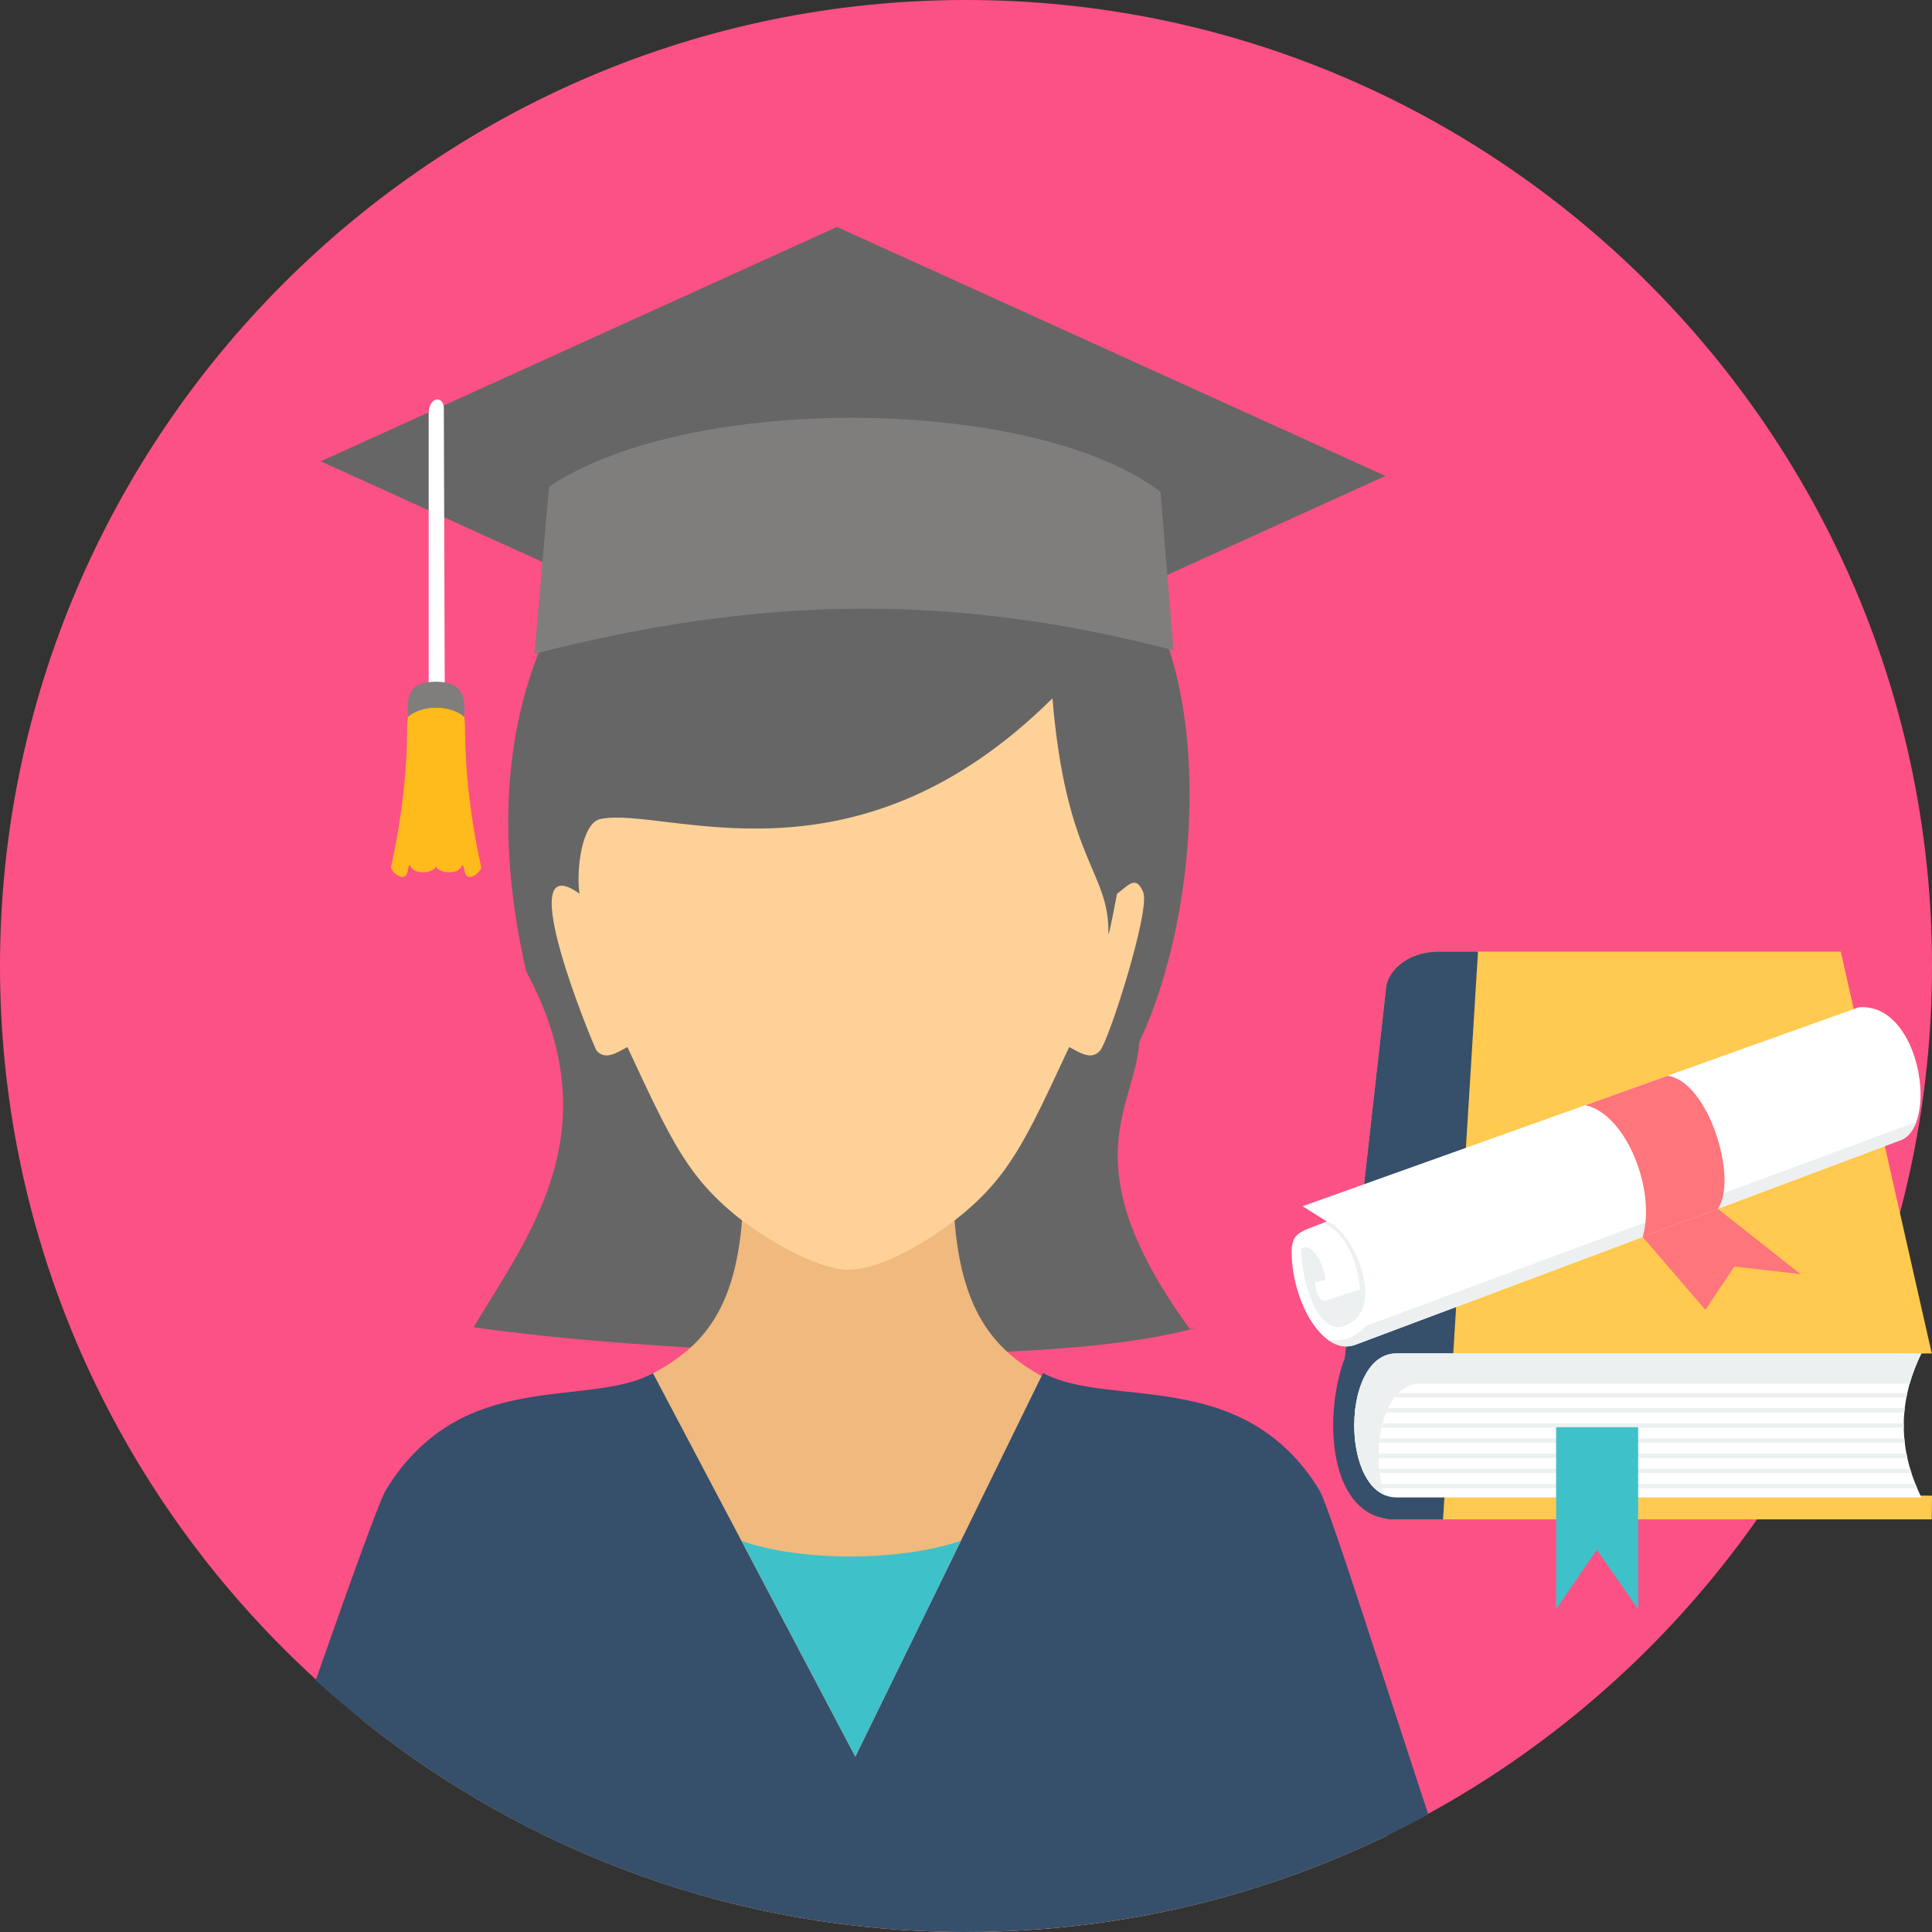 <svg width="85" height="85" viewBox="0 0 85 85" fill="none" xmlns="http://www.w3.org/2000/svg">
<rect x="0" y="0" width="85" height="85" fill="#333333" stroke="none"/>
<g clip-path="url(#clip0)">
<path d="M42.5 85C65.909 85 85 65.908 85 42.5C85 19.092 65.909 0 42.5 0C19.091 0 0 19.092 0 42.5C0 65.909 19.092 85 42.5 85Z" fill="#FC5185"/>
<path d="M14.11 20.295L38.239 31.249L60.952 20.939L36.823 9.985L14.111 20.296L14.11 20.295Z" fill="#666666"/>
<path d="M20.837 58.392C23.208 54.404 26.946 49.777 23.151 42.741C17.562 18.308 43.315 13.354 47.21 23.438C53.546 25.827 53.377 38.979 50.118 45.861C49.973 48.693 47.028 51.163 52.349 58.471L52.733 58.387H52.732C45.829 60.388 28.134 59.467 20.837 58.392V58.392Z" fill="#666666"/>
<path d="M32.675 53.242C32.438 57.617 30.885 59.27 28.732 60.42C27.636 61.387 19.392 61.647 16.981 65.54C16.659 66.059 16.438 71.094 15.957 75.69C23.23 81.515 32.458 85 42.5 85C49.151 85 55.444 83.471 61.049 80.748C59.782 75.937 58.492 66.27 58.04 65.54C55.496 61.43 46.83 61.383 45.823 60.543C43.716 59.364 42.203 57.63 41.969 53.243C41.969 53.243 38.821 55.684 36.864 55.309C34.907 54.933 32.675 53.243 32.675 53.243V53.242Z" fill="#F0B97D"/>
<path d="M27.603 46.066C29.545 50.224 30.263 51.848 32.675 53.717C32.675 53.717 34.907 55.439 36.864 55.822C38.821 56.205 41.968 53.717 41.968 53.717C44.38 51.848 45.099 50.224 47.04 46.066C47.516 46.319 48.013 46.663 48.401 46.22C48.787 45.776 50.626 40.024 50.295 39.247C49.964 38.471 49.641 38.966 49.148 39.318C49.173 39.151 48.759 41.397 48.764 41.055C48.811 38.339 46.902 37.908 46.304 30.723C37.502 39.455 29.281 35.448 26.417 36.033C25.587 36.202 25.343 38.328 25.496 39.318C22.39 37.101 26.165 46.129 26.243 46.22C26.631 46.663 27.127 46.319 27.603 46.066Z" fill="#FED198"/>
<path d="M28.73 60.418C25.772 61.999 20.356 60.089 16.981 65.54C16.701 65.992 15.307 69.887 13.889 73.927C21.44 80.806 31.481 85 42.5 85C49.868 85 56.798 83.124 62.839 79.826C61.171 74.801 58.465 66.225 58.04 65.54C54.657 60.076 48.851 61.998 45.889 60.408L37.631 77.287L28.73 60.419V60.418Z" fill="#364F6B"/>
<path d="M24.154 21.414C30.372 17.247 45.51 17.425 51.057 21.637L51.63 28.61C41.95 26.081 33.411 26.21 23.515 28.767L24.154 21.413V21.414H24.154Z" fill="#807D7D"/>
<path d="M32.627 67.791C35.196 68.707 39.566 68.713 42.277 67.788L37.63 77.287L32.627 67.791Z" fill="#3FC1C9"/>
<path d="M19.527 17.929L19.566 29.81V30.178H18.86V29.81V18.154C18.884 17.474 19.48 17.38 19.528 17.929H19.527Z" fill="white"/>
<path d="M17.913 31.978C17.913 35.189 17.24 37.951 17.202 38.136C17.165 38.32 17.813 38.926 17.938 38.32C18.063 37.715 17.926 38.333 18.5 38.372C19.065 38.411 19.183 38.132 19.186 38.122C19.19 38.131 19.308 38.411 19.873 38.372C20.446 38.333 20.309 37.714 20.434 38.32C20.559 38.925 21.208 38.32 21.17 38.136C21.133 37.952 20.459 35.188 20.459 31.978C20.43 30.749 19.948 30.169 19.186 29.992C18.425 30.169 17.944 30.749 17.914 31.978H17.913Z" fill="#FFBA1B"/>
<path d="M19.186 29.992C20.448 29.992 20.485 30.794 20.42 31.536C20.143 31.294 19.693 31.138 19.186 31.138C18.678 31.138 18.229 31.294 17.951 31.536C17.907 30.674 17.924 29.992 19.186 29.992Z" fill="#807D7D"/>
<path d="M63.336 41.867H80.985L84.99 59.547L83.523 59.554L83.488 65.796L85 65.803L84.99 66.847H61.132C58.874 66.671 59.076 62.658 58.955 61.584L60.965 43.613C60.973 42.814 61.804 41.868 63.336 41.868V41.867Z" fill="#FFCA4F"/>
<path d="M63.336 41.867H65.026L63.488 66.846H61.132C58.365 66.533 58.26 62.131 59.158 59.767L60.965 43.611C60.973 42.812 61.804 41.867 63.337 41.867L63.336 41.867Z" fill="#364F6B"/>
<path d="M61.439 59.544H84.533C83.485 61.685 83.512 63.797 84.533 65.88H61.439C58.961 65.88 58.962 59.544 61.439 59.544Z" fill="white"/>
<path d="M59.76 61.286H83.915C83.901 61.349 83.888 61.413 83.875 61.476H59.714C59.728 61.412 59.743 61.348 59.76 61.286ZM83.801 61.953C83.794 62.016 83.788 62.079 83.781 62.143H59.608C59.614 62.079 59.621 62.015 59.63 61.953H83.801ZM83.758 62.619C83.756 62.682 83.756 62.745 83.758 62.809H59.582C59.582 62.745 59.582 62.682 59.582 62.619H83.758ZM83.782 63.285C83.787 63.349 83.794 63.412 83.801 63.475H59.63C59.621 63.412 59.615 63.349 59.608 63.285H83.782ZM83.876 63.952C83.888 64.015 83.901 64.078 83.915 64.142H59.76C59.743 64.079 59.728 64.016 59.714 63.952H83.876ZM84.037 64.618C84.056 64.681 84.076 64.744 84.097 64.808H60.005C59.975 64.747 59.947 64.683 59.921 64.618H84.037ZM84.268 65.284C84.294 65.348 84.32 65.412 84.347 65.474H60.471C60.41 65.416 60.354 65.353 60.299 65.284H84.269H84.268Z" fill="#ECF0F1"/>
<path d="M68.464 62.791H72.072V70.797L70.252 68.185L68.463 70.797V62.791H68.464Z" fill="#3FC1C9"/>
<path d="M57.311 53.069L81.776 44.318C84.517 44.09 85.337 49.666 83.541 50.192L59.638 59.162C58.281 59.674 56.953 57.491 56.834 55.351C56.772 54.214 57.081 54.249 58.376 53.742L57.311 53.07V53.069H57.311Z" fill="white"/>
<path d="M84.31 49.357C84.154 49.779 83.9 50.086 83.541 50.191L59.638 59.161C59.222 59.319 58.809 59.222 58.433 58.952C59.112 59.02 59.482 58.93 60.128 58.321L84.311 49.357H84.31Z" fill="#ECF0F1"/>
<path d="M73.368 47.328C75.185 47.59 76.482 51.905 75.575 53.181L72.271 54.421C72.871 52.398 71.565 49.026 69.75 48.623L73.368 47.328Z" fill="#FF757C"/>
<path d="M79.22 56.058L75.575 53.181L72.27 54.421L75.029 57.627L76.304 55.722L79.22 56.058Z" fill="#FF757C"/>
<path d="M58.216 53.808L58.376 53.741C59.375 53.943 61.126 57.524 59.207 58.318C57.841 58.883 57.206 55.921 57.255 54.939C57.84 54.519 58.472 56.289 58.27 56.329L57.864 56.409C57.864 56.409 57.877 57.183 58.27 57.237L59.838 56.729C59.838 56.729 59.711 54.446 58.216 53.807V53.808Z" fill="#ECF0F1"/>
<path d="M63.855 60.872H82.455H83.516H84.019C84.144 60.432 84.314 59.991 84.53 59.549C84.531 59.547 84.532 59.546 84.532 59.544H82.882H63.936H61.438C59.146 59.544 58.974 64.97 60.925 65.779C60.265 63.911 60.792 60.872 62.508 60.872H63.854H63.855V60.872Z" fill="#ECF0F1"/>
</g>
<defs>
<clipPath id="clip0">
<rect width="85" height="85" fill="white"/>
</clipPath>
</defs>
</svg>
